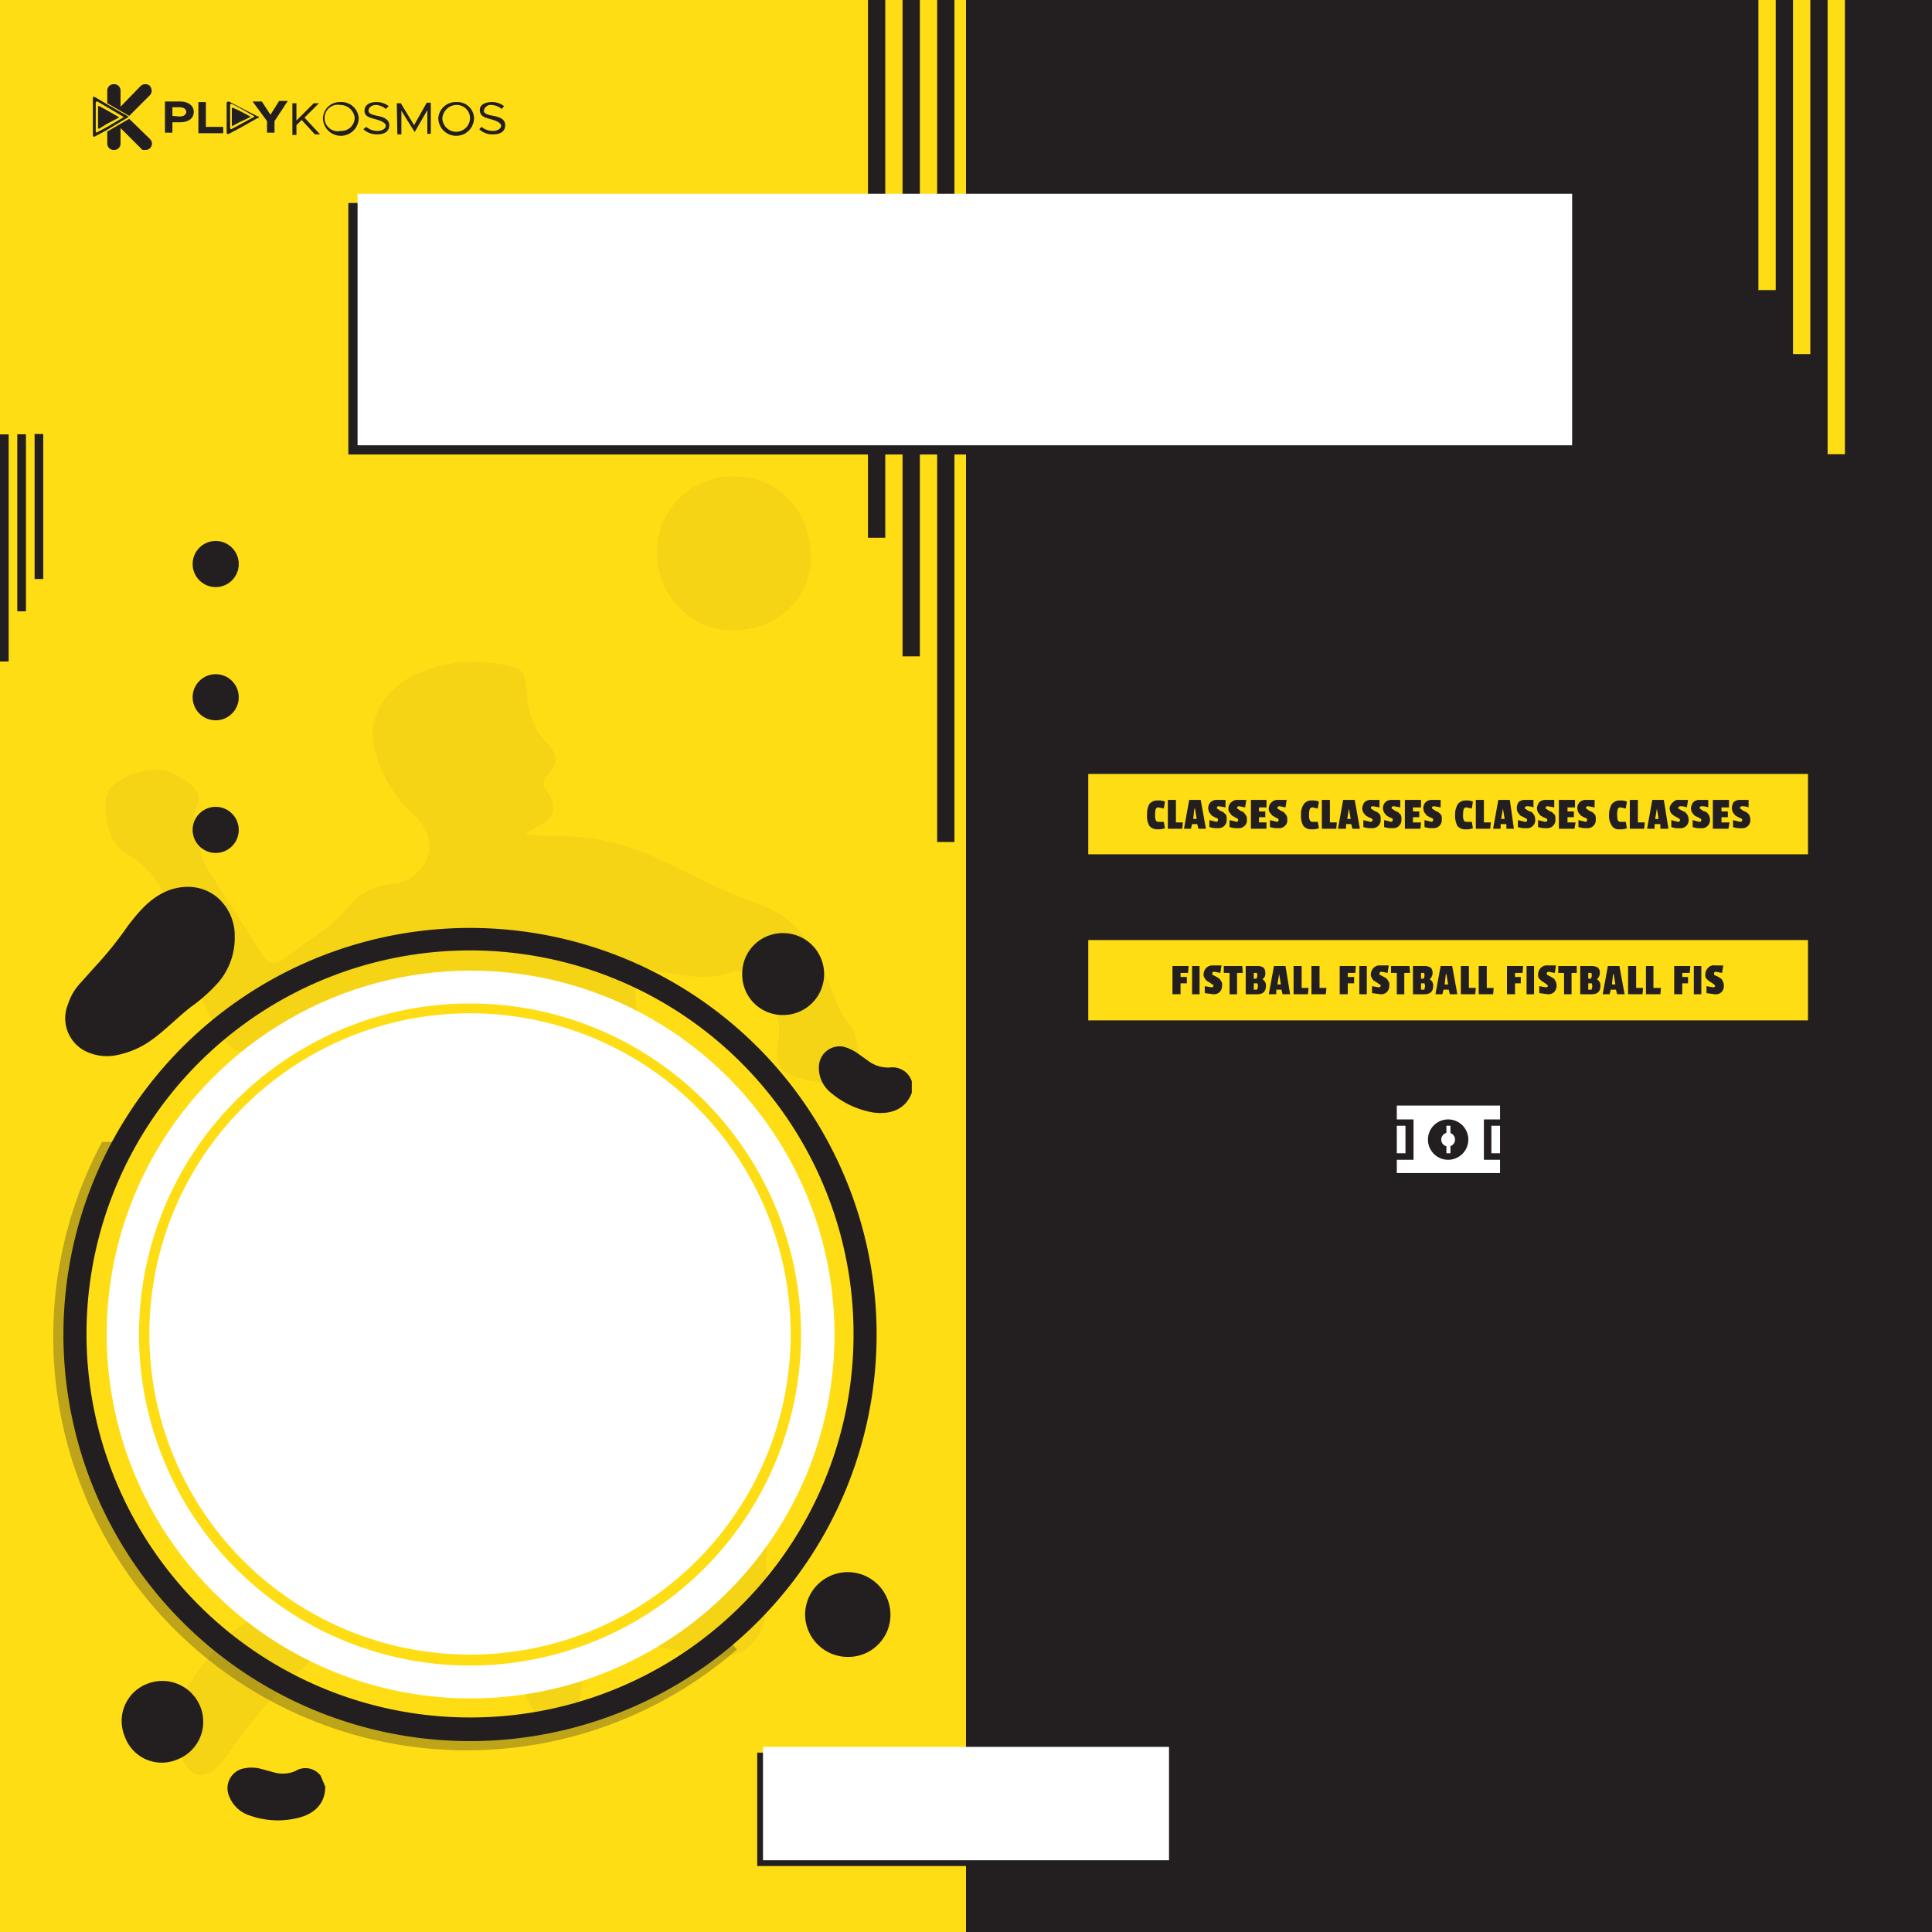 <svg id="b8b9d7f5-1340-4819-9945-622302223c6f" data-name="Layer 1" xmlns="http://www.w3.org/2000/svg" width="335" height="335" viewBox="0 0 335 335">
  <rect x="0" y="0" width="335" height="335" fill="#808080" stroke="none"/>
  <g>
    <g>
      <rect y="260.2" width="335" height="74.77" fill="#fff"/>
      <rect x="167.5" width="167.5" height="335" fill="#231f20"/>
      <rect width="167.5" height="335" fill="#ffdd15"/>
    </g>
    <g opacity="0.05">
      <path d="M91.2,144.6a28.2,28.2,0,0,0,4.4.4,39.5,39.5,0,0,1,18.7,4c5.6,2.6,11.1,5.6,16.9,7.6s8.5,5.5,11,10.4,2.6,7.8,5.4,11c.9,1.2,1,3.1,1.2,4.7.5,4.1-2.2,6.3-6.1,5.2a10.2,10.2,0,0,0-2.5-.6c-4.8-.9-6.1-2.3-5.2-7.2s-3.3-7.8-5.8-11.1a2,2,0,0,0-2.2-.5c-4.7,1.8-9.4.4-14-.3-2.5-.3-3,.2-2.9,2.7.3,10,3.6,19.5,5.5,29.2,1.5,8,6,14.7,8.1,22.4,4.3,15.4,9.1,30.7,9.2,47,0,3.4,0,6.9-.2,10.4s-3,7.4-7.8,7.3-11.9-2-17.8-3.4-5.4-.8-6,4c-.2,1.8-.1,3.7-.3,5.5s-1.3,4.7-3.9,5.3-4.2-1.4-5.3-3.6-3.1-7.1-2.6-11.1a9.9,9.9,0,0,0-.7-4.8c-.9-2.6-1.1-5.1,1.5-7s5.2-2.3,8.2-.2a2.3,2.3,0,0,0,2.1.4c4.3-1.2,8.6-1,13-.8s3.3-.8,2.6-3.3c-1.2-4.1-2.2-8.2-3.3-12.3-.2-1-.5-2-1.8-1.8s-2.9-.9-3.7-2.5c-2-4.2-4.8-7.9-7.3-11.8-1.1-1.6-1.9-1.6-2.9.1-2.3,3.6-4.3,7.6-6.8,11-5,6.8-6.5,15.6-12.8,21.5a61.7,61.7,0,0,1-13.8,9.5c-10.2,5.2-17.4,13.2-23.8,22.3a9.6,9.6,0,0,1-1.8,2.2c-2.4,2.2-4.5,1.8-6-1.2a11.7,11.7,0,0,1-.9-8.4c1-3.7,3.1-6.7,5.6-9.7s5.1-6,9.9-6.9c3.2-.6,5.7-4.4,7.7-7.5a39.1,39.1,0,0,1,8.2-9,5.2,5.2,0,0,0,2-3.9c.6-6.8.3-13.8,2.5-20.4s3.8-11.9,6.1-17.7c2.9-7.5,1.9-15.1,1.4-22.6s-4-12.1-6.5-17.9-2.9-6.3-8.6-2.3-11.1,2.5-16.6,3.4c-2.4.4-3.9-2.2-5.1-4.3a64.2,64.2,0,0,1-5.7-13.2c-.7-2.3-1.6-4.4-2.2-6.6a15.3,15.3,0,0,0-8-10.4c-2.8-1.5-4.1-8.4-2.6-10.8s7.9-4.8,11.3-2.8,5.5,3,3.4,6.9c-.4.6.2,1.1.5,1.5s1.2,1.5.9,2.4c-1,3.3,1,5.7,2.6,8.2l7.8,12.2c1.2,1.8,2.2,2.1,4.1.7,3.8-3,8.1-5.3,11.2-9.2a10.7,10.7,0,0,1,7.4-3.6,6.2,6.2,0,0,0,3.4-1.3c4-3,3.8-7.3.2-10.8a22.2,22.2,0,0,1-6.9-11.9c-1-5,2.1-10,7.4-12.4a24.5,24.5,0,0,1,15.3-1.6c3.5.6,3.5,1.4,3.9,5.4a12.8,12.8,0,0,0,3,7.7c1.6,1.6,3,3.2.9,5.6s-.6,2.7,0,3.9c1.5,3,.1,4.5-2.5,5.6A11.3,11.3,0,0,0,91.2,144.6Z" fill="#231f20"/>
      <path d="M113.9,95.6a13.1,13.1,0,0,1,13.4-13c7.5-.1,13.2,5.9,13.3,13.8s-6.5,13-13.7,12.9S113.9,103.4,113.9,95.6Z" fill="#231f20"/>
    </g>
    <g>
      <rect x="162.5" width="3" height="146" fill="#231f20"/>
      <rect x="156.5" width="3" height="113.81" fill="#231f20"/>
      <rect x="150.5" width="3" height="93.24" fill="#231f20"/>
    </g>
    <g>
      <rect x="316.9" width="3" height="78.76" fill="#ffdd15"/>
      <rect x="310.9" width="3" height="61.4" fill="#ffdd15"/>
      <rect x="304.9" width="3" height="50.3" fill="#ffdd15"/>
    </g>
    <g>
      <rect y="75.2" width="1.5" height="39.38" transform="translate(1.5 189.9) rotate(-180)" fill="#231f20"/>
      <rect x="3" y="75.2" width="1.5" height="30.7" transform="translate(7.5 181.2) rotate(-180)" fill="#231f20"/>
      <rect x="6" y="75.2" width="1.5" height="25.15" transform="translate(13.5 175.6) rotate(-180)" fill="#231f20"/>
    </g>
    <g>
      <g>
        <path d="M26.3,15.8a1.1,1.1,0,0,1-.3.7l-3.6,3.6-3.8-2.2V15.7a1.1,1.1,0,0,1,1.1-1.1,1.1,1.1,0,0,1,1.2,1.1h0v2.8l3.5-3.6a1.2,1.2,0,0,1,1.6,0,1.6,1.6,0,0,1,.3.9" fill="#231f20"/>
        <path d="M25.2,26h-.5l-.3-.3-3.5-3.5v2.7A1.1,1.1,0,0,1,19.7,26a1.1,1.1,0,0,1-1.1-1.1V22.8l3.8-2.2L26,24.1a1.1,1.1,0,0,1-.8,1.9" fill="#231f20"/>
        <path d="M22.2,20.3c0-.1,0-.1-.1-.2h0l-.9-.5-2.6-1.5-2.2-1.3h-.3v6.6c0,.2.1.3.2.3h.1l2.2-1.2,3.5-2.1h.1C22.3,20.4,22.3,20.3,22.2,20.3Zm-.8.1h-.1l-2.7,1.6-1.7.9a.2.2,0,0,1-.3,0h0V17.8a.2.2,0,0,1,.2-.2h.1l1.7,1,2.7,1.6c.1,0,.1.1.1.2Z" fill="#231f20"/>
        <path d="M20.6,20.4h0l-2.1,1.1-1.3.8H17V18.4h.2l1.3.7,2.1,1.2h0" fill="#231f20"/>
      </g>
      <g>
        <path d="M44.9,20.2h-.2l-3.1-1.6-1.9-1c-.2,0-.4.1-.4.2v5.2c0,.2.2.3.4.2l1.9-1,3-1.7h.2Zm-.8.1H44l-2.4,1.3-1.5.8a.2.2,0,0,1-.2-.2v-4a.2.2,0,0,1,.2-.2h.1l1.5.8L44,20.1h.1Z" fill="#231f20"/>
        <path d="M43.4,20.3h0l-1.9.9-1.1.6c0,.1-.1,0-.1,0h-.1v-3a.1.1,0,0,1,.1-.1h.1l1.1.5,1.9,1h0" fill="#231f20"/>
        <path d="M28.6,17.6h2.7c1.3,0,2.3.7,2.3,1.8s-.9,1.8-2.3,1.8H29.9V23H28.6Zm2.6,2.6c.6,0,1.1-.3,1.1-.8s-.5-.8-1.1-.8H29.9v1.5Z" fill="#231f20"/>
        <path d="M38.7,22v1.1H34.4V17.7h1.3V22Z" fill="#231f20"/>
        <path d="M46.3,21l-2.5-3.4h1.6l1.5,2.3,1.5-2.4h1.5L47.6,21v2H46.3Z" fill="#231f20"/>
        <path d="M50.7,17.9h.7v3l3-3h.9l-2.5,2.5,2.7,2.9h-.9l-2.3-2.5-.9.9v1.7h-.7Z" fill="#231f20"/>
        <path d="M56,20.5a2.9,2.9,0,0,1,3-2.8,3,3,0,0,1,3.2,2.7,3.1,3.1,0,0,1-6.2.1Zm5.5-.1A2.5,2.5,0,0,0,59,18.2a2.3,2.3,0,1,0,.1,4.5,2.3,2.3,0,0,0,2.4-2.3Z" fill="#231f20"/>
        <path d="M63,22.4l.5-.4a3,3,0,0,0,2,.7c.9,0,1.4-.5,1.4-.9s-.6-.8-1.7-1.1-2-.5-2-1.5.9-1.5,2-1.5a3.4,3.4,0,0,1,2.2.7l-.5.5a2.8,2.8,0,0,0-1.7-.7c-.8,0-1.3.5-1.3,1s.6.7,1.6.9,2,.6,2,1.6-.7,1.6-2.1,1.6A3.4,3.4,0,0,1,63,22.4Z" fill="#231f20"/>
        <path d="M68.8,17.9h.7l2.3,3.8L74,17.8h.7v5.4h-.6V19.1l-2.2,3.8-2.3-3.7v4.1h-.7Z" fill="#231f20"/>
        <path d="M76,20.5a3,3,0,0,1,3.1-2.8,2.9,2.9,0,0,1,3.1,2.7,3.1,3.1,0,0,1-6.2.1Zm5.5-.1a2.3,2.3,0,0,0-2.4-2.2,2.5,2.5,0,0,0-2.4,2.3,2.4,2.4,0,0,0,4.8-.1Z" fill="#231f20"/>
        <path d="M83.1,22.4l.4-.4a3,3,0,0,0,2,.7c.9,0,1.4-.5,1.4-.9s-.6-.8-1.7-1.1-1.9-.5-2-1.5.9-1.5,2-1.5a3.4,3.4,0,0,1,2.2.7l-.4.5a2.9,2.9,0,0,0-1.8-.7,1.2,1.2,0,0,0-1.3,1c0,.5.6.7,1.7.9s2,.6,2,1.6-.7,1.6-2.1,1.6A3.2,3.2,0,0,1,83.1,22.4Z" fill="#231f20"/>
      </g>
    </g>
  </g>
  <g>
    <rect x="60.4" y="35.2" width="210.6" height="43.61" fill="#231f20"/>
    <rect x="62" y="33.6" width="210.6" height="43.61" fill="#fff"/>
  </g>
  <g>
    <rect x="188.7" y="134.2" width="124.8" height="13.93" fill="#ffdd15"/>
    <g>
      <path d="M200.3,141.2a2.2,2.2,0,0,0,.1,1,.5.5,0,0,0,.5.3h.9l.2,1.1a3.2,3.2,0,0,1-1.3.2,1.7,1.7,0,0,1-1.4-.6,3.2,3.2,0,0,1-.4-1.9,3.6,3.6,0,0,1,.4-1.9,1.8,1.8,0,0,1,1.5-.6,2.5,2.5,0,0,1,1.2.2l-.2,1.2-.9-.2a.5.5,0,0,0-.5.3A2.8,2.8,0,0,0,200.3,141.2Z" fill="#231f20"/>
      <path d="M205,143.7h-2.5v-5h1.4v3.9h1.2Z" fill="#231f20"/>
      <path d="M209.1,143.7h-1.3l-.2-.8h-.9l-.2.8h-1.2l.9-5h2Zm-1.6-1.7-.3-1.8h-.1l-.2,1.8Z" fill="#231f20"/>
      <path d="M209.9,139.1a1.5,1.5,0,0,1,1.1-.4h1.5v1.3l-1.1-.2c-.3,0-.4.1-.4.3s.1.1.2.2l.4.3.5.2.5.5a1.9,1.9,0,0,1,.1.8,1.4,1.4,0,0,1-1.5,1.5,3.9,3.9,0,0,1-1.5-.2v-1.2l1.2.3a.3.3,0,0,0,.3-.3.4.4,0,0,0-.1-.3l-.5-.2-.5-.3-.4-.5a1.9,1.9,0,0,1-.2-.8A1.5,1.5,0,0,1,209.9,139.1Z" fill="#231f20"/>
      <path d="M213.5,139.1a1.5,1.5,0,0,1,1.1-.4h1.5l-.2,1.3-1-.2c-.3,0-.4.1-.4.3s.1.1.2.2l.4.3.5.2.4.5a1.1,1.1,0,0,1,.2.8,1.2,1.2,0,0,1-.4,1.1,1.4,1.4,0,0,1-1.1.4,3.9,3.9,0,0,1-1.5-.2v-1.2l1.2.3a.3.3,0,0,0,.3-.3c0-.1,0-.2-.2-.3l-.4-.2-.5-.3-.4-.5a1.1,1.1,0,0,1-.2-.8A1.5,1.5,0,0,1,213.5,139.1Z" fill="#231f20"/>
      <path d="M219.6,143.7h-2.7v-5h2.7V140h-1.3v.7h1.1v1h-1.1v.9h1.3Z" fill="#231f20"/>
      <path d="M220.5,139.1a1.4,1.4,0,0,1,1.1-.4h1.5l-.2,1.3-1-.2c-.3,0-.4.1-.4.3s0,.1.2.2l.4.3.5.2.4.5a1.1,1.1,0,0,1,.2.8,1.2,1.2,0,0,1-.4,1.1,1.4,1.4,0,0,1-1.1.4,3.9,3.9,0,0,1-1.5-.2v-1.2l1.2.3a.3.3,0,0,0,.3-.3c0-.1,0-.2-.2-.3l-.4-.2-.5-.3-.4-.5a1.1,1.1,0,0,1-.2-.8A1.5,1.5,0,0,1,220.5,139.1Z" fill="#231f20"/>
      <path d="M227,141.2a2.2,2.2,0,0,0,.1,1,.5.5,0,0,0,.5.3h.9l.2,1.1a3,3,0,0,1-1.3.2,1.7,1.7,0,0,1-1.4-.6,3.2,3.2,0,0,1-.4-1.9,2.9,2.9,0,0,1,.5-1.9,1.6,1.6,0,0,1,1.4-.6,2.5,2.5,0,0,1,1.2.2l-.2,1.2-.9-.2a.5.5,0,0,0-.5.3A2.8,2.8,0,0,0,227,141.2Z" fill="#231f20"/>
      <path d="M231.7,143.7h-2.5v-5h1.4v3.9h1.2Z" fill="#231f20"/>
      <path d="M235.8,143.7h-1.3l-.2-.8h-.9v.8H232l.9-5h2Zm-1.6-1.7-.3-1.8h0l-.3,1.8Z" fill="#231f20"/>
      <path d="M236.6,139.1a1.6,1.6,0,0,1,1.2-.4h1.4v1.3l-1.1-.2c-.3,0-.4.1-.4.3s.1.1.2.2l.4.3.5.2c.2.2.4.3.5.5a1.9,1.9,0,0,1,.1.8,1.4,1.4,0,0,1-1.5,1.5,3.9,3.9,0,0,1-1.5-.2v-1.2l1.2.3c.2,0,.4-.1.4-.3s-.1-.2-.2-.3l-.5-.2-.5-.3-.4-.5a1.9,1.9,0,0,1-.2-.8A2.1,2.1,0,0,1,236.6,139.1Z" fill="#231f20"/>
      <path d="M240.2,139.1a1.5,1.5,0,0,1,1.1-.4h1.5v1.3l-1.1-.2c-.3,0-.4.1-.4.3s.1.1.2.2l.4.3.5.2.5.5a1.9,1.9,0,0,1,.1.8,1.4,1.4,0,0,1-1.5,1.5,3.9,3.9,0,0,1-1.5-.2v-1.2l1.2.3a.3.3,0,0,0,.3-.3.4.4,0,0,0-.1-.3l-.5-.2-.5-.3-.4-.5a1.9,1.9,0,0,1-.2-.8A1.5,1.5,0,0,1,240.2,139.1Z" fill="#231f20"/>
      <path d="M246.3,143.7h-2.7v-5h2.8V140H245v.7h1.1v1H245v.9h1.4Z" fill="#231f20"/>
      <path d="M247.2,139.1a1.5,1.5,0,0,1,1.1-.4h1.5v1.3l-1.1-.2c-.3,0-.4.1-.4.3s.1.1.2.2l.4.3.5.2.5.5a1.9,1.9,0,0,1,.1.8,1.4,1.4,0,0,1-1.5,1.5,3.9,3.9,0,0,1-1.5-.2v-1.2l1.2.3a.3.3,0,0,0,.3-.3.4.4,0,0,0-.1-.3l-.5-.2-.5-.3-.4-.5a1.9,1.9,0,0,1-.2-.8A1.5,1.5,0,0,1,247.2,139.1Z" fill="#231f20"/>
      <path d="M253.7,141.2a2.2,2.2,0,0,0,.1,1,.5.5,0,0,0,.5.3h.9l.2,1.1a2.7,2.7,0,0,1-1.3.2,1.7,1.7,0,0,1-1.4-.6,4.1,4.1,0,0,1-.4-1.9,3.6,3.6,0,0,1,.5-1.9,1.7,1.7,0,0,1,1.4-.6,2.5,2.5,0,0,1,1.2.2l-.2,1.2-.9-.2a.5.5,0,0,0-.5.3A2.8,2.8,0,0,0,253.7,141.2Z" fill="#231f20"/>
      <path d="M258.4,143.7h-2.5v-5h1.4v3.9h1.2Z" fill="#231f20"/>
      <path d="M262.5,143.7h-1.3v-.8h-1v.8h-1.3l.9-5h2Zm-1.6-1.7-.3-1.8h0l-.3,1.8Z" fill="#231f20"/>
      <path d="M263.3,139.1a1.6,1.6,0,0,1,1.2-.4h1.4v1.3a2.8,2.8,0,0,0-1.1-.2c-.2,0-.4.1-.4.3s.1.1.2.2l.4.3.6.2.4.5a1.9,1.9,0,0,1,.2.8,1.4,1.4,0,0,1-1.6,1.5,3.2,3.2,0,0,1-1.4-.2v-1.2l1.2.3c.3,0,.4-.1.4-.3s-.1-.2-.2-.3l-.4-.2-.6-.3-.4-.5a1.9,1.9,0,0,1-.2-.8A2.1,2.1,0,0,1,263.3,139.1Z" fill="#231f20"/>
      <path d="M266.9,139.1a1.6,1.6,0,0,1,1.2-.4h1.4v1.3l-1.1-.2c-.3,0-.4.1-.4.3s.1.1.2.2l.4.3.5.2.5.5a1.9,1.9,0,0,1,.1.8,1.4,1.4,0,0,1-1.5,1.5,3.9,3.9,0,0,1-1.5-.2v-1.2l1.2.3c.2,0,.4-.1.4-.3s-.1-.2-.2-.3l-.5-.2-.5-.3-.4-.5a1.9,1.9,0,0,1-.2-.8A2.1,2.1,0,0,1,266.9,139.1Z" fill="#231f20"/>
      <path d="M273,143.7h-2.7v-5h2.8V140h-1.3v.7h1.1v1h-1.1v.9h1.4Z" fill="#231f20"/>
      <path d="M273.9,139.1a1.6,1.6,0,0,1,1.2-.4h1.4v1.3l-1.1-.2c-.3,0-.4.1-.4.3s.1.1.2.2l.4.3.5.2.5.5a1.9,1.9,0,0,1,.1.8,1.4,1.4,0,0,1-1.5,1.5,3.9,3.9,0,0,1-1.5-.2v-1.2l1.2.3a.3.3,0,0,0,.3-.3.4.4,0,0,0-.1-.3l-.5-.2-.5-.3-.4-.5a1.9,1.9,0,0,1-.2-.8A1.5,1.5,0,0,1,273.9,139.1Z" fill="#231f20"/>
      <path d="M280.4,141.2a7.7,7.7,0,0,0,.1,1,.5.5,0,0,0,.5.3h.9l.2,1.1a2.7,2.7,0,0,1-1.3.2,1.4,1.4,0,0,1-1.3-.6,3.1,3.1,0,0,1-.5-1.9,3.6,3.6,0,0,1,.5-1.9,1.8,1.8,0,0,1,1.5-.6,2.2,2.2,0,0,1,1.1.2l-.2,1.2-.9-.2a.5.5,0,0,0-.5.3C280.5,140.4,280.4,140.8,280.4,141.2Z" fill="#231f20"/>
      <path d="M285.1,143.7h-2.5v-5H284v3.9h1.2Z" fill="#231f20"/>
      <path d="M289.3,143.7h-1.4v-.8h-1v.8h-1.3l.9-5h2Zm-1.7-1.7-.3-1.8h0L287,142Z" fill="#231f20"/>
      <path d="M290.1,139.1a1.2,1.2,0,0,1,1.1-.4h1.5l-.2,1.3a2.8,2.8,0,0,0-1.1-.2c-.2,0-.4.1-.4.3s.1.1.2.2l.5.3.5.2.4.5a1.9,1.9,0,0,1,.2.8,1.4,1.4,0,0,1-1.6,1.5,3.2,3.2,0,0,1-1.4-.2v-1.2l1.1.3c.3,0,.4-.1.4-.3s-.1-.2-.2-.3l-.4-.2-.5-.3c-.2-.2-.4-.3-.5-.5a1.9,1.9,0,0,1-.2-.8A1.6,1.6,0,0,1,290.1,139.1Z" fill="#231f20"/>
      <path d="M293.6,139.1a1.6,1.6,0,0,1,1.2-.4h1.4v1.3a2.8,2.8,0,0,0-1.1-.2c-.2,0-.4.1-.4.3s.1.1.2.2l.4.3.6.2.4.5a1.9,1.9,0,0,1,.2.8,1.4,1.4,0,0,1-1.6,1.5,3.2,3.2,0,0,1-1.4-.2v-1.2l1.1.3c.3,0,.4-.1.4-.3s-.1-.2-.2-.3l-.4-.2-.6-.3-.4-.5a1.9,1.9,0,0,1-.2-.8A2.1,2.1,0,0,1,293.6,139.1Z" fill="#231f20"/>
      <path d="M299.7,143.7H297v-5h2.8V140h-1.3v.7h1.1v1h-1.1v.9h1.4Z" fill="#231f20"/>
      <path d="M300.6,139.1a1.6,1.6,0,0,1,1.2-.4h1.4v1.3a2.8,2.8,0,0,0-1.1-.2c-.2,0-.4.1-.4.3s.1.1.2.2l.4.3.5.2c.2.2.4.3.5.5a1.9,1.9,0,0,1,.2.8,1.4,1.4,0,0,1-1.6,1.5,3.2,3.2,0,0,1-1.4-.2v-1.2l1.2.3c.2,0,.4-.1.4-.3s-.1-.2-.2-.3l-.5-.2-.5-.3-.4-.5a1.9,1.9,0,0,1-.2-.8A2.1,2.1,0,0,1,300.6,139.1Z" fill="#231f20"/>
    </g>
  </g>
  <g>
    <rect x="188.7" y="163" width="124.8" height="13.93" fill="#ffdd15"/>
    <g>
      <path d="M206,168.7h-1.3v.7h1.1v1.1h-1.1v1.9h-1.4v-4.9h2.8Z" fill="#231f20"/>
      <path d="M208,172.4h-1.3v-4.9H208Z" fill="#231f20"/>
      <path d="M209.2,167.8a1.5,1.5,0,0,1,1.1-.4h1.5l-.2,1.3-1-.2c-.3,0-.4.1-.4.3s0,.2.2.3l.4.2.5.3a1,1,0,0,1,.4.5.8.8,0,0,1,.2.7,1.6,1.6,0,0,1-.4,1.2,1.4,1.4,0,0,1-1.1.4l-1.5-.2v-1.2l1.2.2a.3.3,0,0,0,.3-.3c0-.1,0-.2-.2-.2l-.4-.3-.5-.3a1,1,0,0,1-.4-.5.8.8,0,0,1-.2-.7A1.6,1.6,0,0,1,209.2,167.8Z" fill="#231f20"/>
      <path d="M215.5,168.7h-1v3.7h-1.3v-3.7h-1v-1.2h3.2Z" fill="#231f20"/>
      <path d="M219.5,171c0,.9-.5,1.4-1.5,1.4h-2v-4.9h2a1.8,1.8,0,0,1,1.1.3,1.3,1.3,0,0,1,.3,1,1.1,1.1,0,0,1-.5,1h0A1.2,1.2,0,0,1,219.5,171Zm-1.6-1.5c.1-.1.1-.2.1-.4s0-.3-.1-.4h-.5v1h.5Zm.1,1.9c.1,0,.1-.2.1-.4a.7.7,0,0,0-.1-.5h-.6v1.1h.6Z" fill="#231f20"/>
      <path d="M223.7,172.4h-1.3l-.2-.8h-.9v.8h-1.3l.9-4.9h2Zm-1.6-1.7-.3-1.8h0l-.3,1.8Z" fill="#231f20"/>
      <path d="M226.8,172.4h-2.5v-4.9h1.4v3.8h1.2Z" fill="#231f20"/>
      <path d="M229.9,172.4h-2.5v-4.9h1.4v3.8H230Z" fill="#231f20"/>
      <path d="M235,168.7h-1.3v.7h1.1v1.1h-1.1v1.9h-1.4v-4.9h2.8Z" fill="#231f20"/>
      <path d="M237,172.4h-1.3v-4.9H237Z" fill="#231f20"/>
      <path d="M238.2,167.8a1.4,1.4,0,0,1,1.1-.4h1.5l-.2,1.3-1-.2c-.3,0-.4.1-.4.3s0,.2.2.3l.4.2.5.3a1,1,0,0,1,.4.5.8.8,0,0,1,.2.7,1.6,1.6,0,0,1-.4,1.2,1.4,1.4,0,0,1-1.1.4l-1.5-.2v-1.2l1.2.2a.3.3,0,0,0,.3-.3c0-.1,0-.2-.2-.2l-.4-.3-.5-.3a1,1,0,0,1-.4-.5.8.8,0,0,1-.2-.7A1.6,1.6,0,0,1,238.2,167.8Z" fill="#231f20"/>
      <path d="M244.5,168.7h-1v3.7h-1.3v-3.7h-1v-1.2h3.2Z" fill="#231f20"/>
      <path d="M248.5,171c0,.9-.5,1.4-1.5,1.4h-2v-4.9h1.9a2.1,2.1,0,0,1,1.2.3,1.3,1.3,0,0,1,.3,1,1.4,1.4,0,0,1-.5,1h0A1.2,1.2,0,0,1,248.5,171Zm-1.6-1.5c.1-.1.1-.2.1-.4s0-.3-.1-.4h-.5v1h.5Zm.1,1.9a1,1,0,0,0,.1-.4,4.3,4.3,0,0,0-.1-.5h-.6v1.1h.6Z" fill="#231f20"/>
      <path d="M252.7,172.4h-1.3l-.2-.8h-.9l-.2.8h-1.2l.9-4.9h2Zm-1.6-1.7-.3-1.8h-.1l-.2,1.8Z" fill="#231f20"/>
      <path d="M255.8,172.4h-2.5v-4.9h1.4v3.8h1.2Z" fill="#231f20"/>
      <path d="M258.9,172.4h-2.5v-4.9h1.4v3.8H259Z" fill="#231f20"/>
      <path d="M264,168.7h-1.3v.7h1v1.1h-1v1.9h-1.4v-4.9h2.8Z" fill="#231f20"/>
      <path d="M266,172.4h-1.3v-4.9H266Z" fill="#231f20"/>
      <path d="M267.2,167.8a1.4,1.4,0,0,1,1.1-.4h1.5l-.2,1.3-1.1-.2a.3.3,0,0,0-.3.3c0,.1,0,.2.2.3l.4.2.5.3a1,1,0,0,1,.4.5,1.4,1.4,0,0,1,.2.7,1.6,1.6,0,0,1-.4,1.2,1.5,1.5,0,0,1-1.1.4l-1.5-.2v-1.2l1.2.2a.3.3,0,0,0,.3-.3l-.2-.2-.4-.3-.5-.3-.5-.5a1.5,1.5,0,0,1-.1-.7A1.6,1.6,0,0,1,267.2,167.8Z" fill="#231f20"/>
      <path d="M273.4,168.7h-.9v3.7h-1.3v-3.7h-1v-1.2h3.2Z" fill="#231f20"/>
      <path d="M277.5,171c0,.9-.5,1.4-1.5,1.4h-2v-4.9h1.9a2.1,2.1,0,0,1,1.2.3,1.3,1.3,0,0,1,.3,1,1.4,1.4,0,0,1-.5,1h0A1.2,1.2,0,0,1,277.5,171Zm-1.6-1.5c.1-.1.1-.2.1-.4s0-.3-.1-.4h-.5v1h.5Zm.1,1.9a1,1,0,0,0,.1-.4,4.3,4.3,0,0,0-.1-.5h-.6v1.1h.6Z" fill="#231f20"/>
      <path d="M281.7,172.4h-1.3l-.2-.8h-.9l-.2.8h-1.2l.9-4.9h2Zm-1.6-1.7-.3-1.8h-.1l-.2,1.8Z" fill="#231f20"/>
      <path d="M284.8,172.4h-2.5v-4.9h1.4v3.8h1.2Z" fill="#231f20"/>
      <path d="M287.9,172.4h-2.5v-4.9h1.3v3.8H288Z" fill="#231f20"/>
      <path d="M293,168.7h-1.3v.7h1v1.1h-1v1.9h-1.4v-4.9h2.8Z" fill="#231f20"/>
      <path d="M295,172.4h-1.3v-4.9H295Z" fill="#231f20"/>
      <path d="M296.2,167.8a1.2,1.2,0,0,1,1.1-.4h1.5l-.2,1.3-1.1-.2a.3.3,0,0,0-.3.3.4.4,0,0,0,.1.3l.5.2.5.3a1,1,0,0,1,.4.5,1.4,1.4,0,0,1,.2.7,1.4,1.4,0,0,1-1.6,1.6l-1.4-.2v-1.2l1.2.2a.3.3,0,0,0,.3-.3l-.2-.2-.4-.3-.5-.3-.5-.5a1.5,1.5,0,0,1-.1-.7A1.6,1.6,0,0,1,296.2,167.8Z" fill="#231f20"/>
    </g>
  </g>
  <g>
    <rect x="258.6" y="195.2" width="1.5" height="4.77" fill="#fff"/>
    <rect x="242.2" y="195.2" width="1.5" height="4.77" fill="#fff"/>
    <path d="M260.1,194.1v-2.4H242.2v2.4h2.9v7h-2.9v2.3h17.9v-2.3h-2.8v-7Zm-9,7a3.5,3.5,0,1,1,3.5-3.5A3.5,3.5,0,0,1,251.1,201.1Z" fill="#fff"/>
    <rect x="250.8" y="195.2" width="0.7" height="4.77" fill="#fff"/>
    <circle cx="251.1" cy="197.6" r="1.2" fill="#fff"/>
  </g>
  <g>
    <g>
      <path d="M80.8,303.5a71.5,71.5,0,0,0,47-17.5l-2.8-3A67.6,67.6,0,0,1,22.4,198H17.7A71.7,71.7,0,0,0,80.8,303.5Z" fill="#231f20" opacity="0.3"/>
      <path d="M81.6,160.9A70.5,70.5,0,1,0,152,231.4,70.5,70.5,0,0,0,81.6,160.9Zm0,136.9A66.5,66.5,0,1,1,148,231.4,66.4,66.4,0,0,1,81.6,297.8Z" fill="#231f20"/>
      <circle cx="81.6" cy="231.4" r="63.1" fill="#fff"/>
      <path d="M81.6,174a57.4,57.4,0,1,0,57.3,57.4A57.4,57.4,0,0,0,81.6,174Zm0,112.9a55.6,55.6,0,1,1,55.5-55.5A55.6,55.6,0,0,1,81.6,286.9Z" fill="#ffdd15"/>
    </g>
    <g>
      <path d="M158.1,189.5c-1.1,2.9-3.7,3.8-6.7,3.4a15.4,15.4,0,0,1-7.3-3.4,5.5,5.5,0,0,1-2.1-4.7,3.6,3.6,0,0,1,4.3-3.3,8.2,8.2,0,0,1,2.5,1.2l2.1,1.5a5.8,5.8,0,0,0,3.4.9,3.5,3.5,0,0,1,3.8,2.4Z" fill="#231f20"/>
      <path d="M16.5,167.6a63.3,63.3,0,0,0,5.7-7.1c1.7-2.2,3.5-4.4,6.1-5.7s6.1-1.6,9,.5a8.7,8.7,0,0,1,3.4,7,11.9,11.9,0,0,1-2.8,8,28.3,28.3,0,0,1-4.8,4.3c-2.2,1.7-4.2,3.8-6.5,5.5a15.4,15.4,0,0,1-6.1,2.8,8.4,8.4,0,0,1-6-.8,6.4,6.4,0,0,1-2.7-8,9.5,9.5,0,0,1,2.1-3.6Z" fill="#231f20"/>
      <path d="M147,287.3a7.4,7.4,0,0,1-7.4-7.3,7.4,7.4,0,0,1,14.8,0A7.3,7.3,0,0,1,147,287.3Z" fill="#231f20"/>
      <path d="M128.7,168.9a7,7,0,0,1,7.1-7.1,7.1,7.1,0,1,1,0,14.2A7,7,0,0,1,128.7,168.9Z" fill="#231f20"/>
      <path d="M56.4,309.8c0,3.1-2.1,4.9-5.1,5.5a14.5,14.5,0,0,1-8-.5,5.7,5.7,0,0,1-3.7-3.7,3.5,3.5,0,0,1,2.9-4.5,6.2,6.2,0,0,1,2.7.1l2.6.7a5.6,5.6,0,0,0,3.4-.3,3.3,3.3,0,0,1,4.4.8Z" fill="#231f20"/>
      <path d="M21.6,301a6.9,6.9,0,0,1,4.1-9.1,7.1,7.1,0,0,1,9.1,4.2,7,7,0,0,1-4.1,9A6.8,6.8,0,0,1,21.6,301Z" fill="#231f20"/>
    </g>
  </g>
  <g>
    <circle cx="37.4" cy="97.8" r="4" fill="#231f20"/>
    <circle cx="37.4" cy="120.9" r="4" fill="#231f20"/>
    <circle cx="37.4" cy="143.9" r="4" fill="#231f20"/>
  </g>
  <g>
    <rect x="131.3" y="303.9" width="70.4" height="19.66" fill="#231f20"/>
    <rect x="132.3" y="302.9" width="70.4" height="19.66" fill="#fff"/>
  </g>
</svg>
